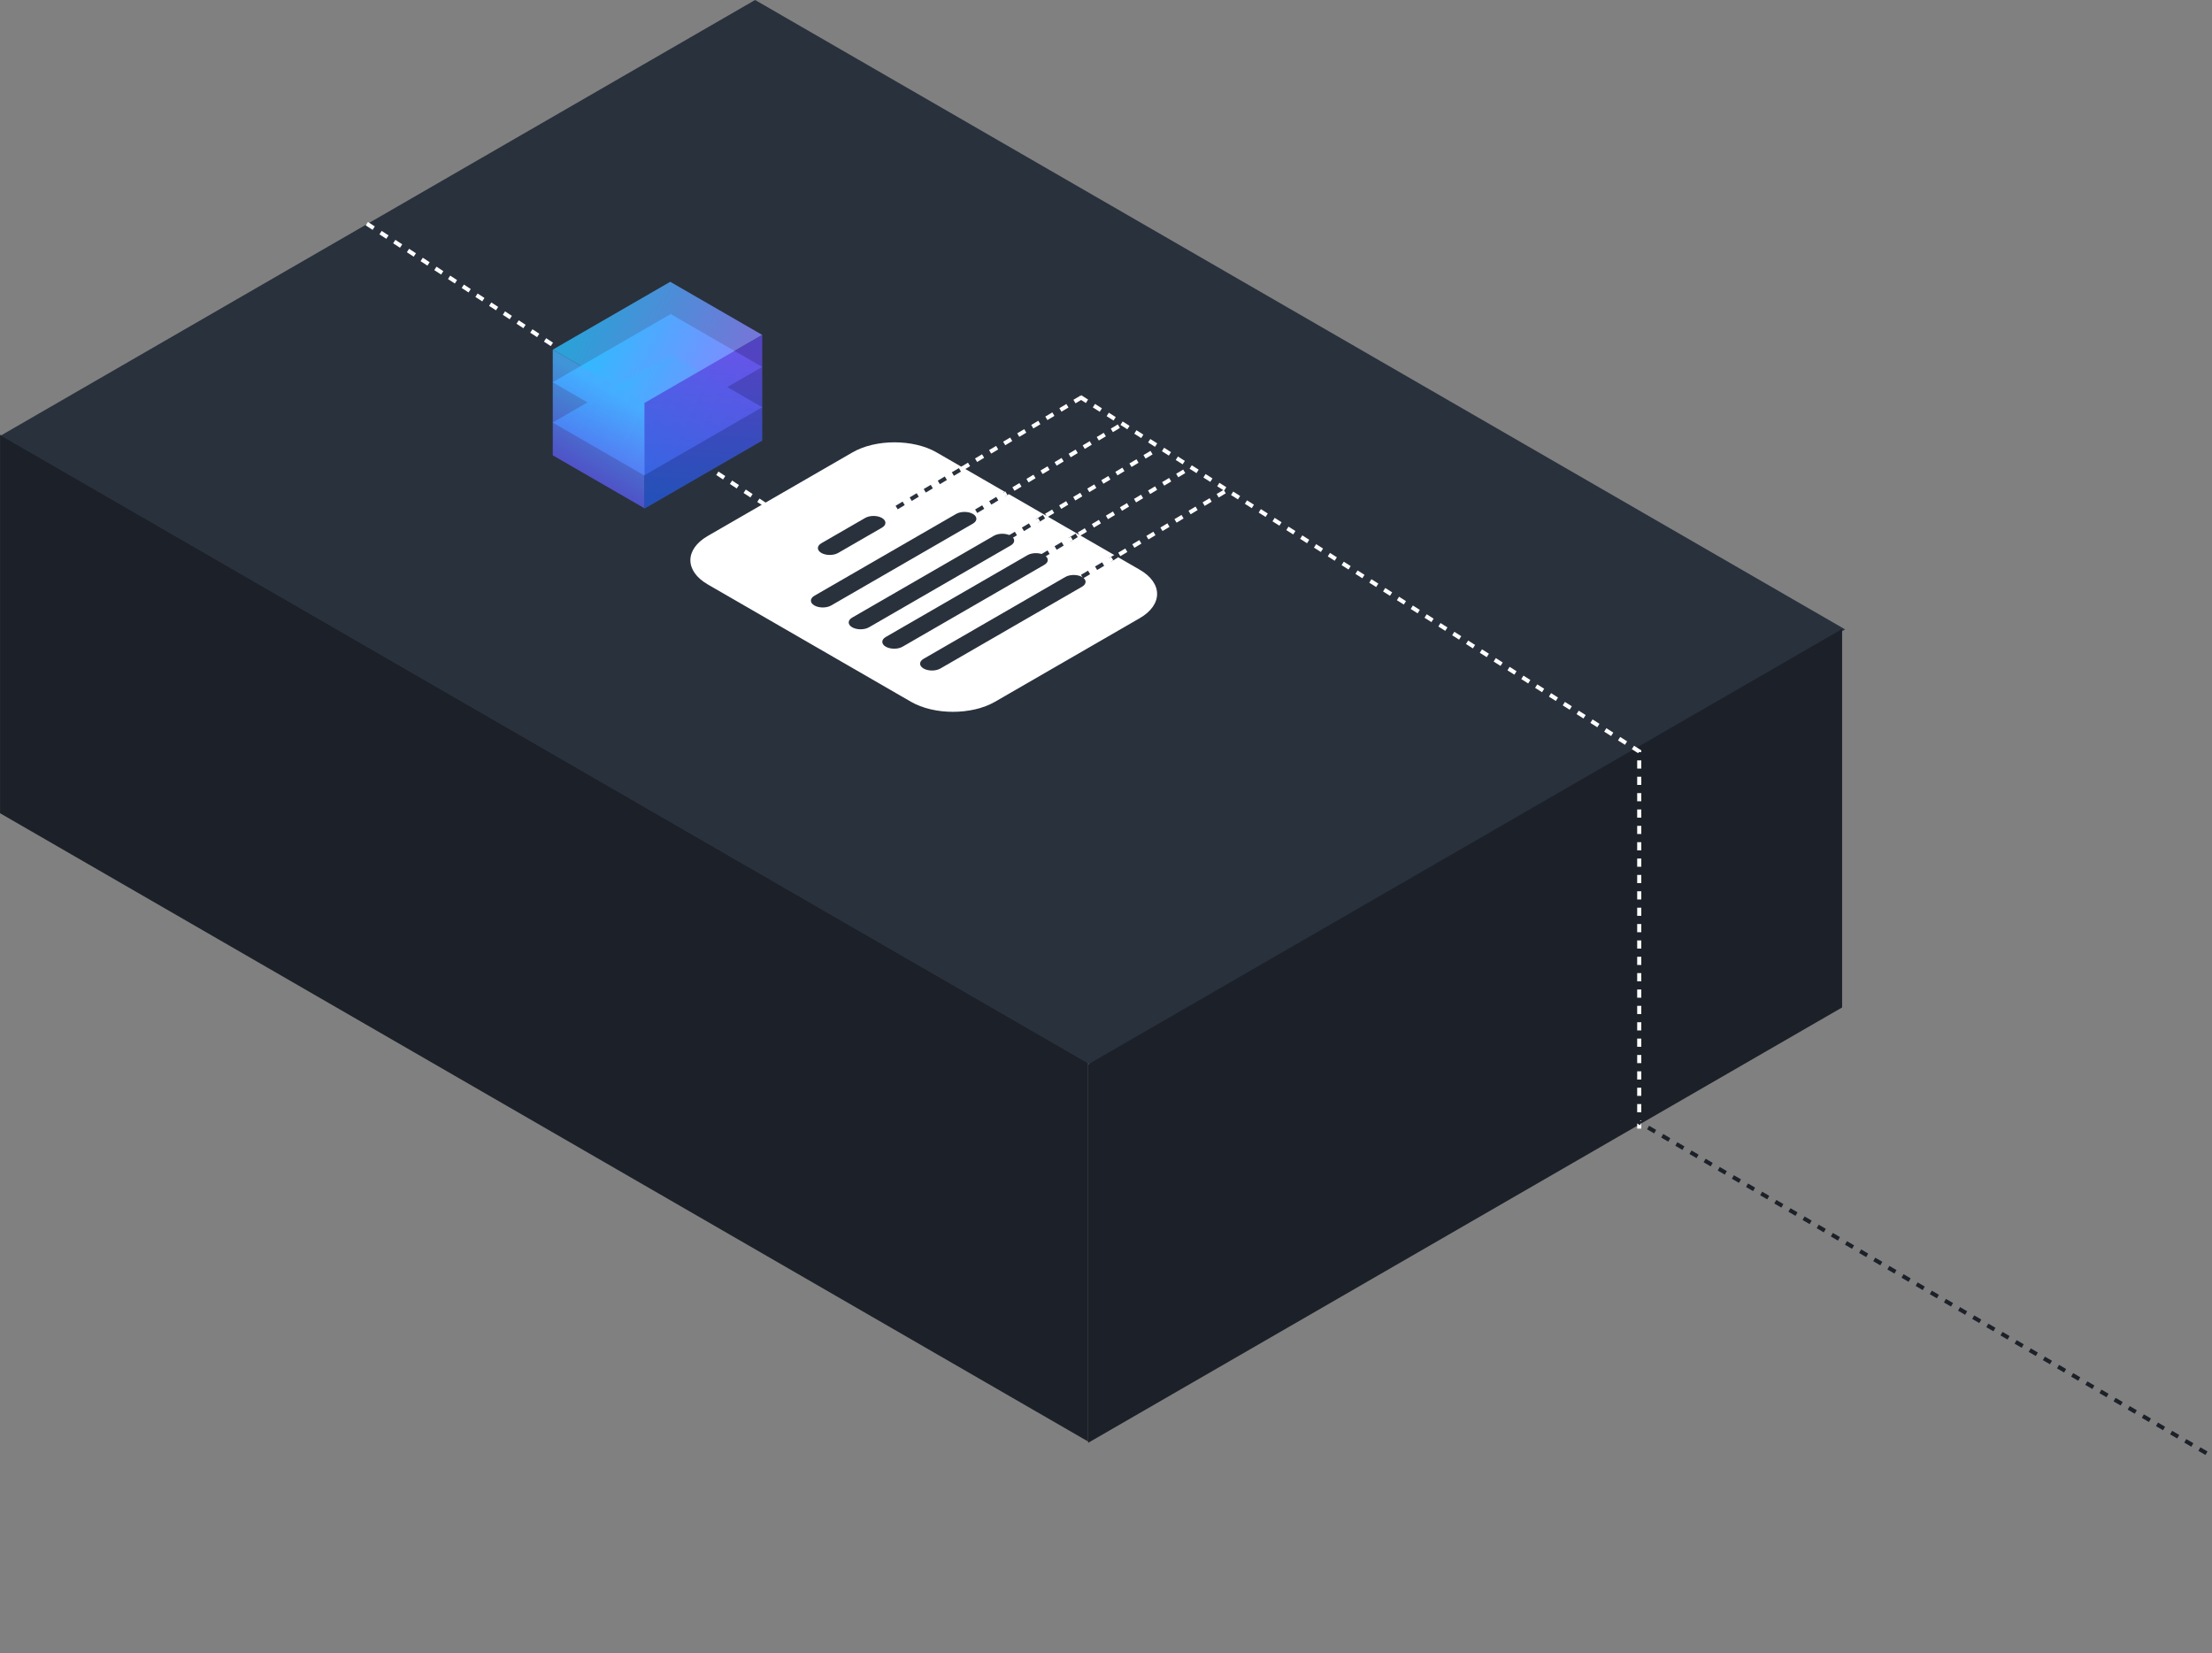 <svg width="1622" height="1212" viewBox="0 0 1622 1212" fill="none" xmlns="http://www.w3.org/2000/svg">
<rect x="0" y="0" width="1622" height="1212" fill="#808080" stroke="none"/>
<g clip-path="url(#clip0)">
<rect width="638.583" height="922.959" transform="matrix(-0.866 0.5 0.866 0.5 553.694 0)" fill="#29313C"/>
<rect opacity="0.8" width="99.447" height="77.909" transform="matrix(-0.866 0.5 0.866 0.5 491.464 206.604)" fill="url(#paint0_linear)"/>
<g style="mix-blend-mode:screen">
<rect width="99.976" height="77.52" transform="matrix(-0.866 0.5 0.866 0.5 491.8 230.264)" fill="url(#paint1_linear)"/>
</g>
<g style="mix-blend-mode:screen">
<rect width="99.976" height="77.52" transform="matrix(-0.866 0.5 0.866 0.5 491.8 259.813)" fill="url(#paint2_linear)"/>
</g>
<rect opacity="0.8" width="99.852" height="77.52" transform="matrix(-0.866 0.5 2.20305e-08 1 558.935 245.559)" fill="url(#paint3_linear)"/>
<rect opacity="0.8" width="77.52" height="77.52" transform="matrix(-0.866 -0.5 -2.20305e-08 1 472.46 295.097)" fill="url(#paint4_linear)"/>
<rect width="638.419" height="277.498" transform="matrix(-0.866 0.5 2.20305e-08 1 1350.77 461.149)" fill="#1C2129"/>
<rect width="921.313" height="277.498" transform="matrix(-0.866 -0.5 -2.20305e-08 1 797.88 779.399)" fill="#1C2129"/>
<path d="M269 164L407 254" stroke="white" stroke-width="3" stroke-dasharray="6 6"/>
<path d="M526 347L561 370" stroke="white" stroke-width="3" stroke-dasharray="6 6"/>
<path d="M792 291L1202 550.949V828" stroke="white" stroke-width="3" stroke-dasharray="6 6"/>
<g clip-path="url(#clip1)">
<path d="M518.997 392.945L625.124 331.672C642.131 321.854 669.702 321.849 686.708 331.667L835.724 417.702C852.73 427.52 852.721 443.438 835.715 453.257L782.66 483.898L729.596 514.535C712.598 524.349 685.018 524.358 668.012 514.54L518.988 428.5C501.981 418.682 501.999 402.759 518.997 392.945L518.997 392.945ZM634.388 379.76L602.281 398.298C598.883 400.259 598.883 403.446 602.281 405.408C605.679 407.37 611.198 407.37 614.596 405.408L646.712 386.875C650.11 384.914 650.119 381.732 646.712 379.765C643.314 377.793 637.795 377.793 634.388 379.76L634.388 379.76ZM689.556 490.143L793.476 430.145C796.874 428.183 796.882 425.001 793.476 423.035C790.078 421.073 784.558 421.073 781.16 423.035L677.232 483.038C673.834 485 673.834 488.186 677.232 490.148C680.638 492.105 686.149 492.11 689.556 490.143L689.556 490.143ZM661.837 474.14L765.757 414.142C769.155 412.18 769.164 408.998 765.757 407.031C762.359 405.069 756.84 405.069 753.442 407.031L649.513 467.034C646.115 468.996 646.115 472.183 649.513 474.145C652.928 476.107 658.431 476.107 661.837 474.14L661.837 474.14ZM637.208 459.92L741.127 399.921C744.525 397.96 744.534 394.778 741.127 392.811C737.729 390.849 732.21 390.849 728.812 392.811L624.883 452.814C621.485 454.776 621.485 457.963 624.883 459.925C628.29 461.882 633.801 461.886 637.207 459.92L637.208 459.92ZM609.489 443.916L713.409 383.918C716.807 381.956 716.815 378.775 713.409 376.808C710.011 374.846 704.491 374.846 701.093 376.808L597.165 436.811C593.767 438.773 593.767 441.96 597.165 443.921C600.58 445.883 606.082 445.883 609.489 443.916L609.489 443.916Z" fill="white"/>
</g>
<path d="M1053 736L1654 1086.5" stroke="#1C2129" stroke-width="3" stroke-dasharray="6 6"/>
<path d="M657.481 372.116L705.422 343.58L790.461 292.214" stroke="#29313C" stroke-width="3" stroke-dasharray="6 6"/>
<path d="M705.422 343.579L794.456 290.501" stroke="white" stroke-width="3" stroke-dasharray="6 6"/>
<path d="M684.876 393.233L732.817 364.696L817.856 313.331" stroke="#29313C" stroke-width="3" stroke-dasharray="6 6"/>
<path d="M732.817 364.696L821.851 311.618" stroke="white" stroke-width="3" stroke-dasharray="6 6"/>
<path d="M708.846 412.638L756.788 384.102L841.826 332.736" stroke="#29313C" stroke-width="3" stroke-dasharray="6 6"/>
<path d="M756.788 384.101L845.821 331.023" stroke="white" stroke-width="3" stroke-dasharray="6 6"/>
<path d="M732.817 426.335L780.758 397.799L865.797 346.433" stroke="#29313C" stroke-width="3" stroke-dasharray="6 6"/>
<path d="M780.758 397.799L869.792 344.721" stroke="white" stroke-width="3" stroke-dasharray="6 6"/>
<path d="M762.495 441.174L810.436 412.638L895.475 361.272" stroke="#29313C" stroke-width="3" stroke-dasharray="6 6"/>
<path d="M810.436 412.637L899.47 359.56" stroke="white" stroke-width="3" stroke-dasharray="6 6"/>
</g>
<defs>
<linearGradient id="paint0_linear" x1="3.926" y1="70.277" x2="56.094" y2="-16.89" gradientUnits="userSpaceOnUse">
<stop stop-color="#8489FF"/>
<stop offset="1" stop-color="#2DBCFF"/>
</linearGradient>
<linearGradient id="paint1_linear" x1="3.947" y1="69.926" x2="55.6" y2="-17.276" gradientUnits="userSpaceOnUse">
<stop stop-color="#8489FF"/>
<stop offset="1" stop-color="#2DBCFF"/>
</linearGradient>
<linearGradient id="paint2_linear" x1="3.947" y1="69.926" x2="55.6" y2="-17.276" gradientUnits="userSpaceOnUse">
<stop stop-color="#8489FF"/>
<stop offset="1" stop-color="#2DBCFF"/>
</linearGradient>
<linearGradient id="paint3_linear" x1="13.548" y1="8.567" x2="58.318" y2="88.549" gradientUnits="userSpaceOnUse">
<stop stop-color="#5D48E2"/>
<stop offset="1" stop-color="#2658D8"/>
</linearGradient>
<linearGradient id="paint4_linear" x1="38.636" y1="5.327" x2="38.76" y2="77.52" gradientUnits="userSpaceOnUse">
<stop stop-color="#46ADFF"/>
<stop offset="1" stop-color="#595BEA"/>
</linearGradient>
<clipPath id="clip0">
<rect width="1622" height="1212" fill="white"/>
</clipPath>
<clipPath id="clip1">
<rect width="254.932" height="254.932" fill="white" transform="matrix(-0.866 0.5 0.866 0.5 677.361 295.638)"/>
</clipPath>
</defs>
</svg>

